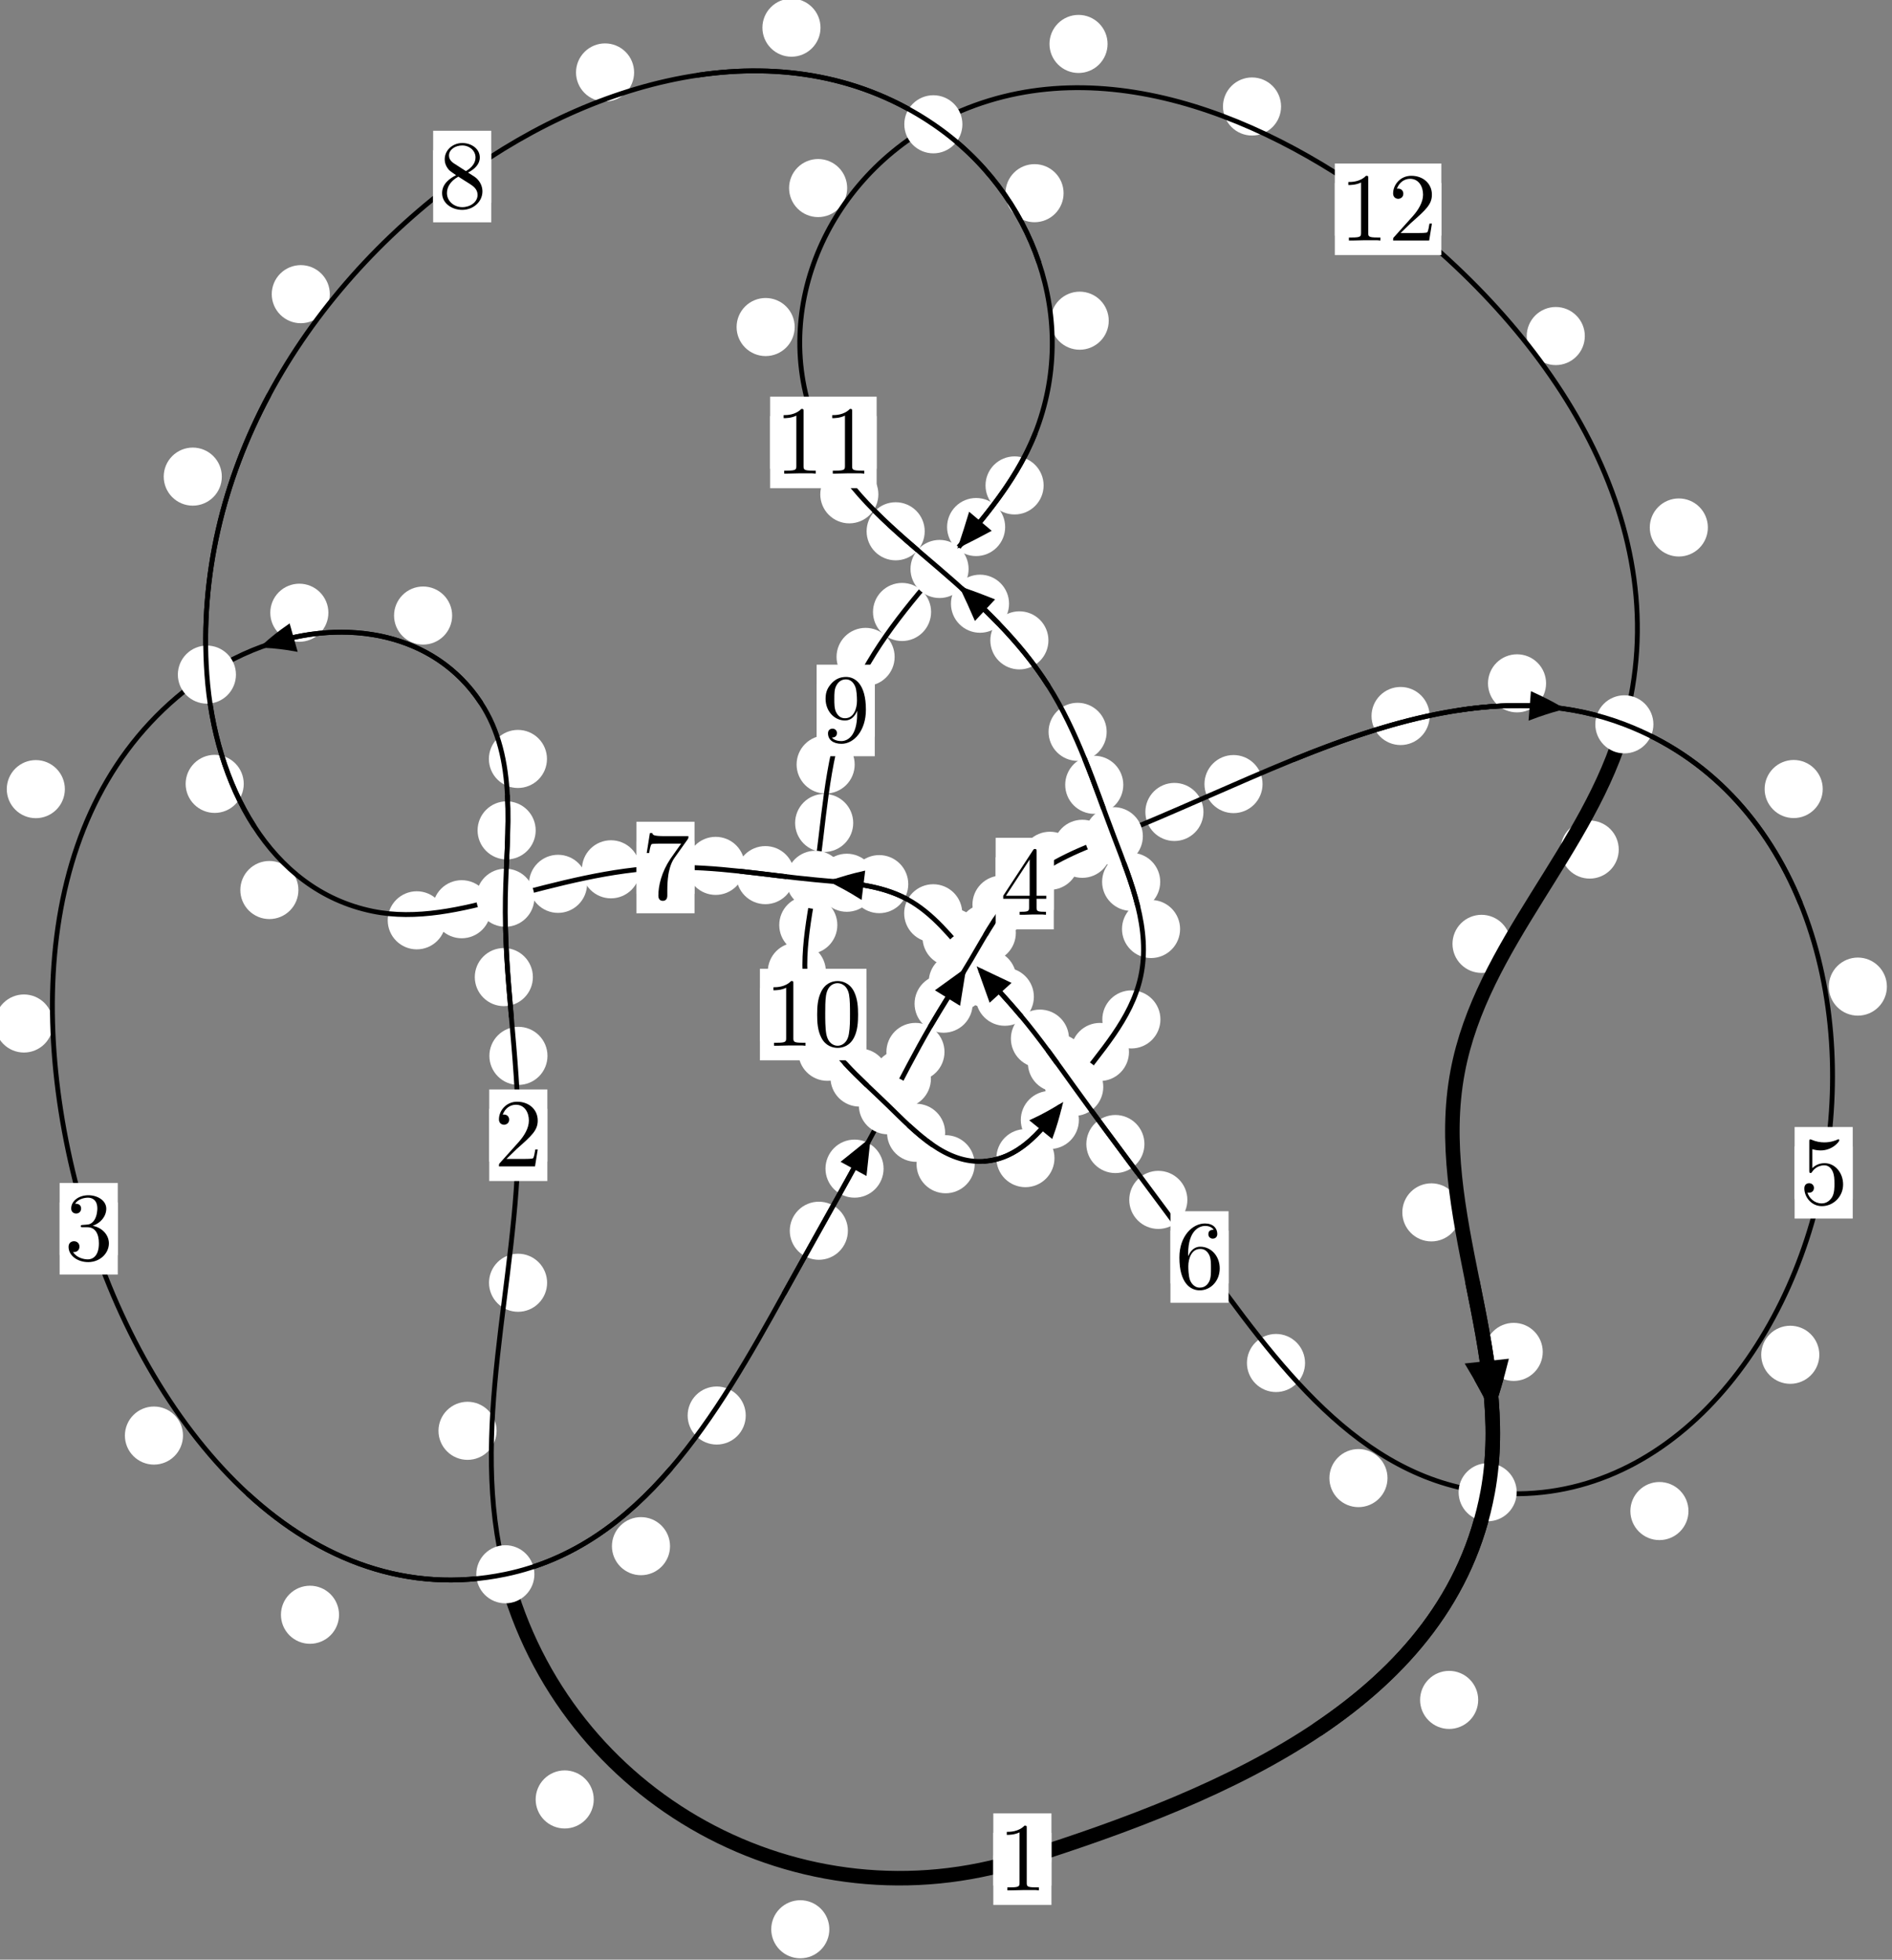 <?xml version="1.0"?>
<!-- Created by MetaPost 1.999 on 2021.07.06:0012 -->
<svg version="1.1" xmlns="http://www.w3.org/2000/svg" xmlns:xlink="http://www.w3.org/1999/xlink" width="194.685" height="201.66" viewBox="0 0 194.685 201.66">
<rect x="0" y="0" width="194.685" height="201.66" fill="#808080" stroke="none"/>
<!-- Original BoundingBox: -52.525543 -39.519470 142.159912 162.140717 -->
  <defs>
    <g transform="scale(0.01,0.01)" id="GLYPHcmr10_48">
      <path style="fill-rule: evenodd;" d="M460 -320C460 -400,455 -480,420 -554C374 -650,292 -666,250 -666C190 -666,117 -640,76 -547C44 -478,39 -400,39 -320C39 -245,43 -155,84 -79C127 2,200 22,249 22C303 22,379 1,423 -94C455 -163,460 -241,460 -320M249 -0C210 -0,151 -25,133 -121C122 -181,122 -273,122 -332C122 -396,122 -462,130 -516C149 -635,224 -644,249 -644C282 -644,348 -626,367 -527C377 -471,377 -395,377 -332C377 -257,377 -189,366 -125C351 -30,294 -0,249 -0"></path>
    </g>
    <g transform="scale(0.01,0.01)" id="GLYPHcmr10_49">
      <path style="fill-rule: evenodd;" d="M294 -640C294 -664,294 -666,271 -666C209 -602,121 -602,89 -602L89 -571C109 -571,168 -571,220 -597L220 -79C220 -43,217 -31,127 -31L95 -31L95 -0L257 -0L130 -3L217 -3L257 -3L297 -3L384 -3L419 -0L419 -31L387 -31C297 -31,294 -42,294 -79"></path>
    </g>
    <g transform="scale(0.01,0.01)" id="GLYPHcmr10_50">
      <path style="fill-rule: evenodd;" d="M127 -77L233 -180C389 -318,449 -372,449 -472C449 -586,359 -666,237 -666C124 -666,50 -574,50 -485C50 -429,100 -429,103 -429C120 -429,155 -441,155 -482C155 -508,137 -534,102 -534C94 -534,92 -534,89 -533C112 -598,166 -635,224 -635C315 -635,358 -554,358 -472C358 -392,308 -313,253 -251L61 -37C50 -26,50 -24,50 -0L421 -0L449 -174L424 -174C419 -144,412 -100,402 -85C395 -77,329 -77,307 -77"></path>
    </g>
    <g transform="scale(0.01,0.01)" id="GLYPHcmr10_51">
      <path style="fill-rule: evenodd;" d="M290 -352C372 -379,430 -449,430 -528C430 -610,342 -666,246 -666C145 -666,69 -606,69 -530C69 -497,91 -478,120 -478C151 -478,171 -500,171 -529C171 -579,124 -579,109 -579C140 -628,206 -641,242 -641C283 -641,338 -619,338 -529C338 -517,336 -459,310 -415C280 -367,246 -364,221 -363C213 -362,189 -360,182 -360C174 -359,167 -358,167 -348C167 -337,174 -337,191 -337L235 -337C317 -337,354 -269,354 -171C354 -35,285 -6,241 -6C198 -6,123 -23,88 -82C123 -77,154 -99,154 -137C154 -173,127 -193,98 -193C74 -193,42 -179,42 -135C42 -44,135 22,244 22C366 22,457 -69,457 -171C457 -253,394 -331,290 -352"></path>
    </g>
    <g transform="scale(0.01,0.01)" id="GLYPHcmr10_52">
      <path style="fill-rule: evenodd;" d="M294 -165L294 -78C294 -42,292 -31,218 -31L197 -31L197 -0L332 -0L238 -3L290 -3L332 -3L374 -3L427 -3L468 -0L468 -31L447 -31C373 -31,371 -42,371 -78L371 -165L471 -165L471 -196L371 -196L371 -651C371 -671,371 -677,355 -677C346 -677,343 -677,335 -665L28 -196L28 -165M300 -196L56 -196L300 -569"></path>
    </g>
    <g transform="scale(0.01,0.01)" id="GLYPHcmr10_53">
      <path style="fill-rule: evenodd;" d="M449 -201C449 -320,367 -420,259 -420C211 -420,168 -404,132 -369L132 -564C152 -558,185 -551,217 -551C340 -551,410 -642,410 -655C410 -661,407 -666,400 -666C399 -666,397 -666,392 -663C372 -654,323 -634,256 -634C216 -634,170 -641,123 -662C115 -665,113 -665,111 -665C101 -665,101 -657,101 -641L101 -345C101 -327,101 -319,115 -319C122 -319,124 -322,128 -328C139 -344,176 -398,257 -398C309 -398,334 -352,342 -334C358 -297,360 -258,360 -208C360 -173,360 -113,336 -71C312 -32,275 -6,229 -6C156 -6,99 -59,82 -118C85 -117,88 -116,99 -116C132 -116,149 -141,149 -165C149 -189,132 -214,99 -214C85 -214,50 -207,50 -161C50 -75,119 22,231 22C347 22,449 -74,449 -201"></path>
    </g>
    <g transform="scale(0.01,0.01)" id="GLYPHcmr10_54">
      <path style="fill-rule: evenodd;" d="M132 -328L132 -352C132 -605,256 -641,307 -641C331 -641,373 -635,395 -601C380 -601,340 -601,340 -556C340 -525,364 -510,386 -510C402 -510,432 -519,432 -558C432 -618,388 -666,305 -666C177 -666,42 -537,42 -316C42 -49,158 22,251 22C362 22,457 -72,457 -204C457 -331,368 -427,257 -427C189 -427,152 -376,132 -328M251 -6C188 -6,158 -66,152 -81C134 -128,134 -208,134 -226C134 -304,166 -404,256 -404C272 -404,318 -404,349 -342C367 -305,367 -254,367 -205C367 -157,367 -107,350 -71C320 -11,274 -6,251 -6"></path>
    </g>
    <g transform="scale(0.01,0.01)" id="GLYPHcmr10_55">
      <path style="fill-rule: evenodd;" d="M476 -609C485 -621,485 -623,485 -644L242 -644C120 -644,118 -657,114 -676L89 -676L56 -470L81 -470C84 -486,93 -549,106 -561C113 -567,191 -567,204 -567L411 -567C400 -551,321 -442,299 -409C209 -274,176 -135,176 -33C176 -23,176 22,222 22C268 22,268 -23,268 -33L268 -84C268 -139,271 -194,279 -248C283 -271,297 -357,341 -419"></path>
    </g>
    <g transform="scale(0.01,0.01)" id="GLYPHcmr10_56">
      <path style="fill-rule: evenodd;" d="M163 -457C117 -487,113 -521,113 -538C113 -599,178 -641,249 -641C322 -641,386 -589,386 -517C386 -460,347 -412,287 -377M309 -362C381 -399,430 -451,430 -517C430 -609,341 -666,250 -666C150 -666,69 -592,69 -499C69 -481,71 -436,113 -389C124 -377,161 -352,186 -335C128 -306,42 -250,42 -151C42 -45,144 22,249 22C362 22,457 -61,457 -168C457 -204,446 -249,408 -291C389 -312,373 -322,309 -362M209 -320L332 -242C360 -223,407 -193,407 -132C407 -58,332 -6,250 -6C164 -6,92 -68,92 -151C92 -209,124 -273,209 -320"></path>
    </g>
    <g transform="scale(0.01,0.01)" id="GLYPHcmr10_57">
      <path style="fill-rule: evenodd;" d="M367 -318L367 -286C367 -52,263 -6,205 -6C188 -6,134 -8,107 -42C151 -42,159 -71,159 -88C159 -119,135 -134,113 -134C97 -134,67 -125,67 -86C67 -19,121 22,206 22C335 22,457 -114,457 -329C457 -598,342 -666,253 -666C198 -666,149 -648,106 -603C65 -558,42 -516,42 -441C42 -316,130 -218,242 -218C303 -218,344 -260,367 -318M243 -241C227 -241,181 -241,150 -304C132 -341,132 -391,132 -440C132 -494,132 -541,153 -578C180 -628,218 -641,253 -641C299 -641,332 -607,349 -562C361 -530,365 -467,365 -421C365 -338,331 -241,243 -241"></path>
    </g>
  </defs>
  <path d="M85.338 198.531C85.338 197.738,85.023 196.978,84.463 196.417C83.902 195.857,83.142 195.542,82.349 195.542C81.557 195.542,80.796 195.857,80.236 196.417C79.675 196.978,79.36 197.738,79.36 198.531C79.36 199.323,79.675 200.084,80.236 200.644C80.796 201.205,81.557 201.519,82.349 201.519C83.142 201.519,83.902 201.205,84.463 200.644C85.023 200.084,85.338 199.323,85.338 198.531Z" style="fill: rgb(100%,100%,100%);stroke: none;"></path>
  <path d="M108.19 191.317C108.19 190.525,107.875 189.764,107.314 189.204C106.754 188.644,105.994 188.329,105.201 188.329C104.408 188.329,103.648 188.644,103.088 189.204C102.527 189.764,102.212 190.525,102.212 191.317C102.212 192.11,102.527 192.87,103.088 193.431C103.648 193.991,104.408 194.306,105.201 194.306C105.994 194.306,106.754 193.991,107.314 193.431C107.875 192.87,108.19 192.11,108.19 191.317Z" style="fill: rgb(100%,100%,100%);stroke: none;"></path>
  <path d="M51.098 147.238C51.098 146.445,50.783 145.685,50.222 145.125C49.662 144.564,48.902 144.249,48.109 144.249C47.316 144.249,46.556 144.564,45.996 145.125C45.435 145.685,45.12 146.445,45.12 147.238C45.12 148.031,45.435 148.791,45.996 149.351C46.556 149.912,47.316 150.227,48.109 150.227C48.902 150.227,49.662 149.912,50.222 149.351C50.783 148.791,51.098 148.031,51.098 147.238Z" style="fill: rgb(100%,100%,100%);stroke: none;"></path>
  <path d="M61.096 185.172C61.096 184.379,60.781 183.619,60.221 183.059C59.66 182.498,58.9 182.183,58.108 182.183C57.315 182.183,56.555 182.498,55.994 183.059C55.434 183.619,55.119 184.379,55.119 185.172C55.119 185.965,55.434 186.725,55.994 187.285C56.555 187.846,57.315 188.161,58.108 188.161C58.9 188.161,59.66 187.846,60.221 187.285C60.781 186.725,61.096 185.965,61.096 185.172Z" style="fill: rgb(100%,100%,100%);stroke: none;"></path>
  <path d="M56.335 108.654C56.335 107.861,56.02 107.101,55.459 106.541C54.899 105.98,54.139 105.665,53.346 105.665C52.553 105.665,51.793 105.98,51.233 106.541C50.672 107.101,50.357 107.861,50.357 108.654C50.357 109.447,50.672 110.207,51.233 110.767C51.793 111.328,52.553 111.643,53.346 111.643C54.139 111.643,54.899 111.328,55.459 110.767C56.02 110.207,56.335 109.447,56.335 108.654Z" style="fill: rgb(100%,100%,100%);stroke: none;"></path>
  <path d="M56.297 132.002C56.297 131.21,55.982 130.45,55.421 129.889C54.861 129.329,54.101 129.014,53.308 129.014C52.515 129.014,51.755 129.329,51.195 129.889C50.634 130.45,50.319 131.21,50.319 132.002C50.319 132.795,50.634 133.555,51.195 134.116C51.755 134.676,52.515 134.991,53.308 134.991C54.101 134.991,54.861 134.676,55.421 134.116C55.982 133.555,56.297 132.795,56.297 132.002Z" style="fill: rgb(100%,100%,100%);stroke: none;"></path>
  <path d="M55.121 85.45C55.121 84.657,54.806 83.897,54.245 83.337C53.685 82.776,52.924 82.461,52.132 82.461C51.339 82.461,50.579 82.776,50.018 83.337C49.458 83.897,49.143 84.657,49.143 85.45C49.143 86.243,49.458 87.003,50.018 87.563C50.579 88.124,51.339 88.439,52.132 88.439C52.924 88.439,53.685 88.124,54.245 87.563C54.806 87.003,55.121 86.243,55.121 85.45Z" style="fill: rgb(100%,100%,100%);stroke: none;"></path>
  <path d="M54.833 100.547C54.833 99.754,54.518 98.994,53.958 98.434C53.398 97.873,52.637 97.558,51.845 97.558C51.052 97.558,50.292 97.873,49.731 98.434C49.171 98.994,48.856 99.754,48.856 100.547C48.856 101.34,49.171 102.1,49.731 102.66C50.292 103.221,51.052 103.536,51.845 103.536C52.637 103.536,53.398 103.221,53.958 102.66C54.518 102.1,54.833 101.34,54.833 100.547Z" style="fill: rgb(100%,100%,100%);stroke: none;"></path>
  <path d="M46.525 63.344C46.525 62.552,46.21 61.791,45.65 61.231C45.089 60.67,44.329 60.355,43.536 60.355C42.744 60.355,41.983 60.67,41.423 61.231C40.863 61.791,40.548 62.552,40.548 63.344C40.548 64.137,40.863 64.897,41.423 65.458C41.983 66.018,42.744 66.333,43.536 66.333C44.329 66.333,45.089 66.018,45.65 65.458C46.21 64.897,46.525 64.137,46.525 63.344Z" style="fill: rgb(100%,100%,100%);stroke: none;"></path>
  <path d="M56.283 78.1C56.283 77.307,55.968 76.547,55.408 75.986C54.847 75.426,54.087 75.111,53.295 75.111C52.502 75.111,51.742 75.426,51.181 75.986C50.621 76.547,50.306 77.307,50.306 78.1C50.306 78.892,50.621 79.653,51.181 80.213C51.742 80.773,52.502 81.088,53.295 81.088C54.087 81.088,54.847 80.773,55.408 80.213C55.968 79.653,56.283 78.892,56.283 78.1Z" style="fill: rgb(100%,100%,100%);stroke: none;"></path>
  <path d="M6.674 81.206C6.674 80.413,6.359 79.653,5.799 79.093C5.238 78.532,4.478 78.217,3.686 78.217C2.893 78.217,2.133 78.532,1.572 79.093C1.012 79.653,0.697 80.413,0.697 81.206C0.697 81.999,1.012 82.759,1.572 83.319C2.133 83.88,2.893 84.195,3.686 84.195C4.478 84.195,5.238 83.88,5.799 83.319C6.359 82.759,6.674 81.999,6.674 81.206Z" style="fill: rgb(100%,100%,100%);stroke: none;"></path>
  <path d="M33.79 63.054C33.79 62.261,33.475 61.501,32.915 60.941C32.354 60.38,31.594 60.065,30.801 60.065C30.009 60.065,29.248 60.38,28.688 60.941C28.127 61.501,27.813 62.261,27.813 63.054C27.813 63.847,28.127 64.607,28.688 65.167C29.248 65.728,30.009 66.043,30.801 66.043C31.594 66.043,32.354 65.728,32.915 65.167C33.475 64.607,33.79 63.847,33.79 63.054Z" style="fill: rgb(100%,100%,100%);stroke: none;"></path>
  <path d="M18.829 147.727C18.829 146.934,18.514 146.174,17.954 145.614C17.393 145.053,16.633 144.738,15.84 144.738C15.048 144.738,14.287 145.053,13.727 145.614C13.166 146.174,12.852 146.934,12.852 147.727C12.852 148.52,13.166 149.28,13.727 149.84C14.287 150.401,15.048 150.716,15.84 150.716C16.633 150.716,17.393 150.401,17.954 149.84C18.514 149.28,18.829 148.52,18.829 147.727Z" style="fill: rgb(100%,100%,100%);stroke: none;"></path>
  <path d="M5.452 105.323C5.452 104.531,5.137 103.77,4.577 103.21C4.016 102.65,3.256 102.335,2.463 102.335C1.671 102.335,0.91 102.65,0.35 103.21C-0.211 103.77,-0.526 104.531,-0.526 105.323C-0.526 106.116,-0.211 106.876,0.35 107.437C0.91 107.997,1.671 108.312,2.463 108.312C3.256 108.312,4.016 107.997,4.577 107.437C5.137 106.876,5.452 106.116,5.452 105.323Z" style="fill: rgb(100%,100%,100%);stroke: none;"></path>
  <path d="M68.945 159.107C68.945 158.315,68.63 157.555,68.069 156.994C67.509 156.434,66.749 156.119,65.956 156.119C65.163 156.119,64.403 156.434,63.843 156.994C63.282 157.555,62.967 158.315,62.967 159.107C62.967 159.9,63.282 160.66,63.843 161.221C64.403 161.781,65.163 162.096,65.956 162.096C66.749 162.096,67.509 161.781,68.069 161.221C68.63 160.66,68.945 159.9,68.945 159.107Z" style="fill: rgb(100%,100%,100%);stroke: none;"></path>
  <path d="M34.886 166.167C34.886 165.374,34.571 164.614,34.011 164.053C33.45 163.493,32.69 163.178,31.898 163.178C31.105 163.178,30.345 163.493,29.784 164.053C29.224 164.614,28.909 165.374,28.909 166.167C28.909 166.959,29.224 167.719,29.784 168.28C30.345 168.84,31.105 169.155,31.898 169.155C32.69 169.155,33.45 168.84,34.011 168.28C34.571 167.719,34.886 166.959,34.886 166.167Z" style="fill: rgb(100%,100%,100%);stroke: none;"></path>
  <path d="M87.246 126.65C87.246 125.857,86.931 125.097,86.37 124.536C85.81 123.976,85.05 123.661,84.257 123.661C83.464 123.661,82.704 123.976,82.144 124.536C81.583 125.097,81.268 125.857,81.268 126.65C81.268 127.442,81.583 128.203,82.144 128.763C82.704 129.324,83.464 129.638,84.257 129.638C85.05 129.638,85.81 129.324,86.37 128.763C86.931 128.203,87.246 127.442,87.246 126.65Z" style="fill: rgb(100%,100%,100%);stroke: none;"></path>
  <path d="M76.736 145.664C76.736 144.872,76.421 144.112,75.861 143.551C75.3 142.991,74.54 142.676,73.747 142.676C72.955 142.676,72.194 142.991,71.634 143.551C71.073 144.112,70.758 144.872,70.758 145.664C70.758 146.457,71.073 147.217,71.634 147.778C72.194 148.338,72.955 148.653,73.747 148.653C74.54 148.653,75.3 148.338,75.861 147.778C76.421 147.217,76.736 146.457,76.736 145.664Z" style="fill: rgb(100%,100%,100%);stroke: none;"></path>
  <path d="M95.791 111.005C95.791 110.212,95.476 109.452,94.916 108.892C94.355 108.331,93.595 108.016,92.802 108.016C92.01 108.016,91.249 108.331,90.689 108.892C90.128 109.452,89.813 110.212,89.813 111.005C89.813 111.798,90.128 112.558,90.689 113.118C91.249 113.679,92.01 113.994,92.802 113.994C93.595 113.994,94.355 113.679,94.916 113.118C95.476 112.558,95.791 111.798,95.791 111.005Z" style="fill: rgb(100%,100%,100%);stroke: none;"></path>
  <path d="M90.919 120.259C90.919 119.466,90.604 118.706,90.044 118.145C89.483 117.585,88.723 117.27,87.931 117.27C87.138 117.27,86.378 117.585,85.817 118.145C85.257 118.706,84.942 119.466,84.942 120.259C84.942 121.051,85.257 121.812,85.817 122.372C86.378 122.933,87.138 123.247,87.931 123.247C88.723 123.247,89.483 122.933,90.044 122.372C90.604 121.812,90.919 121.051,90.919 120.259Z" style="fill: rgb(100%,100%,100%);stroke: none;"></path>
  <path d="M100.085 103.284C100.085 102.492,99.77 101.732,99.21 101.171C98.649 100.611,97.889 100.296,97.097 100.296C96.304 100.296,95.544 100.611,94.983 101.171C94.423 101.732,94.108 102.492,94.108 103.284C94.108 104.077,94.423 104.837,94.983 105.398C95.544 105.958,96.304 106.273,97.097 106.273C97.889 106.273,98.649 105.958,99.21 105.398C99.77 104.837,100.085 104.077,100.085 103.284Z" style="fill: rgb(100%,100%,100%);stroke: none;"></path>
  <path d="M97.187 108.249C97.187 107.457,96.872 106.697,96.312 106.136C95.751 105.576,94.991 105.261,94.199 105.261C93.406 105.261,92.646 105.576,92.085 106.136C91.525 106.697,91.21 107.457,91.21 108.249C91.21 109.042,91.525 109.802,92.085 110.363C92.646 110.923,93.406 111.238,94.199 111.238C94.991 111.238,95.751 110.923,96.312 110.363C96.872 109.802,97.187 109.042,97.187 108.249Z" style="fill: rgb(100%,100%,100%);stroke: none;"></path>
  <path d="M104.53 95.993C104.53 95.201,104.215 94.441,103.655 93.88C103.094 93.32,102.334 93.005,101.541 93.005C100.749 93.005,99.989 93.32,99.428 93.88C98.868 94.441,98.553 95.201,98.553 95.993C98.553 96.786,98.868 97.546,99.428 98.107C99.989 98.667,100.749 98.982,101.541 98.982C102.334 98.982,103.094 98.667,103.655 98.107C104.215 97.546,104.53 96.786,104.53 95.993Z" style="fill: rgb(100%,100%,100%);stroke: none;"></path>
  <path d="M101.543 101.057C101.543 100.264,101.228 99.504,100.668 98.943C100.107 98.383,99.347 98.068,98.554 98.068C97.762 98.068,97.002 98.383,96.441 98.943C95.881 99.504,95.566 100.264,95.566 101.057C95.566 101.849,95.881 102.609,96.441 103.17C97.002 103.73,97.762 104.045,98.554 104.045C99.347 104.045,100.107 103.73,100.668 103.17C101.228 102.609,101.543 101.849,101.543 101.057Z" style="fill: rgb(100%,100%,100%);stroke: none;"></path>
  <path d="M111.022 88.577C111.022 87.785,110.707 87.025,110.146 86.464C109.586 85.904,108.826 85.589,108.033 85.589C107.24 85.589,106.48 85.904,105.92 86.464C105.359 87.025,105.044 87.785,105.044 88.577C105.044 89.37,105.359 90.13,105.92 90.691C106.48 91.251,107.24 91.566,108.033 91.566C108.826 91.566,109.586 91.251,110.146 90.691C110.707 90.13,111.022 89.37,111.022 88.577Z" style="fill: rgb(100%,100%,100%);stroke: none;"></path>
  <path d="M106.042 93.091C106.042 92.298,105.727 91.538,105.166 90.978C104.606 90.417,103.846 90.102,103.053 90.102C102.26 90.102,101.5 90.417,100.94 90.978C100.379 91.538,100.064 92.298,100.064 93.091C100.064 93.884,100.379 94.644,100.94 95.204C101.5 95.765,102.26 96.08,103.053 96.08C103.846 96.08,104.606 95.765,105.166 95.204C105.727 94.644,106.042 93.884,106.042 93.091Z" style="fill: rgb(100%,100%,100%);stroke: none;"></path>
  <path d="M123.835 83.554C123.835 82.761,123.52 82.001,122.959 81.441C122.399 80.88,121.639 80.565,120.846 80.565C120.053 80.565,119.293 80.88,118.733 81.441C118.172 82.001,117.857 82.761,117.857 83.554C117.857 84.347,118.172 85.107,118.733 85.667C119.293 86.228,120.053 86.543,120.846 86.543C121.639 86.543,122.399 86.228,122.959 85.667C123.52 85.107,123.835 84.347,123.835 83.554Z" style="fill: rgb(100%,100%,100%);stroke: none;"></path>
  <path d="M114.359 87.346C114.359 86.553,114.044 85.793,113.483 85.232C112.923 84.672,112.163 84.357,111.37 84.357C110.577 84.357,109.817 84.672,109.257 85.232C108.696 85.793,108.381 86.553,108.381 87.346C108.381 88.138,108.696 88.898,109.257 89.459C109.817 90.019,110.577 90.334,111.37 90.334C112.163 90.334,112.923 90.019,113.483 89.459C114.044 88.898,114.359 88.138,114.359 87.346Z" style="fill: rgb(100%,100%,100%);stroke: none;"></path>
  <path d="M147.107 73.681C147.107 72.888,146.792 72.128,146.231 71.567C145.671 71.007,144.911 70.692,144.118 70.692C143.325 70.692,142.565 71.007,142.005 71.567C141.444 72.128,141.129 72.888,141.129 73.681C141.129 74.473,141.444 75.233,142.005 75.794C142.565 76.354,143.325 76.669,144.118 76.669C144.911 76.669,145.671 76.354,146.231 75.794C146.792 75.233,147.107 74.473,147.107 73.681Z" style="fill: rgb(100%,100%,100%);stroke: none;"></path>
  <path d="M129.915 80.686C129.915 79.893,129.6 79.133,129.04 78.573C128.479 78.012,127.719 77.697,126.926 77.697C126.134 77.697,125.373 78.012,124.813 78.573C124.252 79.133,123.938 79.893,123.938 80.686C123.938 81.479,124.252 82.239,124.813 82.799C125.373 83.36,126.134 83.675,126.926 83.675C127.719 83.675,128.479 83.36,129.04 82.799C129.6 82.239,129.915 81.479,129.915 80.686Z" style="fill: rgb(100%,100%,100%);stroke: none;"></path>
  <path d="M187.558 81.194C187.558 80.401,187.243 79.641,186.682 79.081C186.122 78.52,185.362 78.205,184.569 78.205C183.776 78.205,183.016 78.52,182.456 79.081C181.895 79.641,181.58 80.401,181.58 81.194C181.58 81.987,181.895 82.747,182.456 83.307C183.016 83.868,183.776 84.183,184.569 84.183C185.362 84.183,186.122 83.868,186.682 83.307C187.243 82.747,187.558 81.987,187.558 81.194Z" style="fill: rgb(100%,100%,100%);stroke: none;"></path>
  <path d="M159.09 70.319C159.09 69.527,158.775 68.766,158.215 68.206C157.654 67.645,156.894 67.331,156.101 67.331C155.309 67.331,154.548 67.645,153.988 68.206C153.427 68.766,153.113 69.527,153.113 70.319C153.113 71.112,153.427 71.872,153.988 72.433C154.548 72.993,155.309 73.308,156.101 73.308C156.894 73.308,157.654 72.993,158.215 72.433C158.775 71.872,159.09 71.112,159.09 70.319Z" style="fill: rgb(100%,100%,100%);stroke: none;"></path>
  <path d="M187.206 139.414C187.206 138.621,186.891 137.861,186.33 137.3C185.77 136.74,185.01 136.425,184.217 136.425C183.424 136.425,182.664 136.74,182.104 137.3C181.543 137.861,181.228 138.621,181.228 139.414C181.228 140.206,181.543 140.966,182.104 141.527C182.664 142.087,183.424 142.402,184.217 142.402C185.01 142.402,185.77 142.087,186.33 141.527C186.891 140.966,187.206 140.206,187.206 139.414Z" style="fill: rgb(100%,100%,100%);stroke: none;"></path>
  <path d="M194.16 101.527C194.16 100.734,193.845 99.974,193.284 99.413C192.724 98.853,191.964 98.538,191.171 98.538C190.378 98.538,189.618 98.853,189.058 99.413C188.497 99.974,188.182 100.734,188.182 101.527C188.182 102.319,188.497 103.079,189.058 103.64C189.618 104.2,190.378 104.515,191.171 104.515C191.964 104.515,192.724 104.2,193.284 103.64C193.845 103.079,194.16 102.319,194.16 101.527Z" style="fill: rgb(100%,100%,100%);stroke: none;"></path>
  <path d="M142.772 152.103C142.772 151.31,142.457 150.55,141.896 149.99C141.336 149.429,140.576 149.114,139.783 149.114C138.99 149.114,138.23 149.429,137.67 149.99C137.109 150.55,136.794 151.31,136.794 152.103C136.794 152.896,137.109 153.656,137.67 154.216C138.23 154.777,138.99 155.092,139.783 155.092C140.576 155.092,141.336 154.777,141.896 154.216C142.457 153.656,142.772 152.896,142.772 152.103Z" style="fill: rgb(100%,100%,100%);stroke: none;"></path>
  <path d="M173.742 155.495C173.742 154.702,173.427 153.942,172.866 153.381C172.306 152.821,171.546 152.506,170.753 152.506C169.96 152.506,169.2 152.821,168.64 153.381C168.079 153.942,167.764 154.702,167.764 155.495C167.764 156.287,168.079 157.047,168.64 157.608C169.2 158.168,169.96 158.483,170.753 158.483C171.546 158.483,172.306 158.168,172.866 157.608C173.427 157.047,173.742 156.287,173.742 155.495Z" style="fill: rgb(100%,100%,100%);stroke: none;"></path>
  <path d="M122.178 123.474C122.178 122.681,121.863 121.921,121.302 121.361C120.742 120.8,119.982 120.485,119.189 120.485C118.396 120.485,117.636 120.8,117.076 121.361C116.515 121.921,116.2 122.681,116.2 123.474C116.2 124.267,116.515 125.027,117.076 125.587C117.636 126.148,118.396 126.463,119.189 126.463C119.982 126.463,120.742 126.148,121.302 125.587C121.863 125.027,122.178 124.267,122.178 123.474Z" style="fill: rgb(100%,100%,100%);stroke: none;"></path>
  <path d="M134.287 140.259C134.287 139.466,133.972 138.706,133.411 138.146C132.851 137.585,132.091 137.27,131.298 137.27C130.505 137.27,129.745 137.585,129.185 138.146C128.624 138.706,128.309 139.466,128.309 140.259C128.309 141.052,128.624 141.812,129.185 142.372C129.745 142.933,130.505 143.248,131.298 143.248C132.091 143.248,132.851 142.933,133.411 142.372C133.972 141.812,134.287 141.052,134.287 140.259Z" style="fill: rgb(100%,100%,100%);stroke: none;"></path>
  <path d="M111.746 109.376C111.746 108.584,111.431 107.823,110.871 107.263C110.31 106.702,109.55 106.388,108.757 106.388C107.965 106.388,107.204 106.702,106.644 107.263C106.083 107.823,105.768 108.584,105.768 109.376C105.768 110.169,106.083 110.929,106.644 111.49C107.204 112.05,107.965 112.365,108.757 112.365C109.55 112.365,110.31 112.05,110.871 111.49C111.431 110.929,111.746 110.169,111.746 109.376Z" style="fill: rgb(100%,100%,100%);stroke: none;"></path>
  <path d="M117.761 117.727C117.761 116.934,117.446 116.174,116.885 115.613C116.325 115.053,115.565 114.738,114.772 114.738C113.979 114.738,113.219 115.053,112.659 115.613C112.098 116.174,111.783 116.934,111.783 117.727C111.783 118.519,112.098 119.279,112.659 119.84C113.219 120.4,113.979 120.715,114.772 120.715C115.565 120.715,116.325 120.4,116.885 119.84C117.446 119.279,117.761 118.519,117.761 117.727Z" style="fill: rgb(100%,100%,100%);stroke: none;"></path>
  <path d="M106.384 102.57C106.384 101.777,106.069 101.017,105.508 100.457C104.948 99.896,104.188 99.581,103.395 99.581C102.602 99.581,101.842 99.896,101.282 100.457C100.721 101.017,100.406 101.777,100.406 102.57C100.406 103.363,100.721 104.123,101.282 104.683C101.842 105.244,102.602 105.559,103.395 105.559C104.188 105.559,104.948 105.244,105.508 104.683C106.069 104.123,106.384 103.363,106.384 102.57Z" style="fill: rgb(100%,100%,100%);stroke: none;"></path>
  <path d="M109.997 106.881C109.997 106.088,109.682 105.328,109.122 104.768C108.561 104.207,107.801 103.892,107.009 103.892C106.216 103.892,105.456 104.207,104.895 104.768C104.335 105.328,104.02 106.088,104.02 106.881C104.02 107.674,104.335 108.434,104.895 108.994C105.456 109.555,106.216 109.87,107.009 109.87C107.801 109.87,108.561 109.555,109.122 108.994C109.682 108.434,109.997 107.674,109.997 106.881Z" style="fill: rgb(100%,100%,100%);stroke: none;"></path>
  <path d="M100.904 96.462C100.904 95.669,100.589 94.909,100.029 94.349C99.468 93.788,98.708 93.473,97.915 93.473C97.123 93.473,96.363 93.788,95.802 94.349C95.242 94.909,94.927 95.669,94.927 96.462C94.927 97.255,95.242 98.015,95.802 98.575C96.363 99.136,97.123 99.451,97.915 99.451C98.708 99.451,99.468 99.136,100.029 98.575C100.589 98.015,100.904 97.255,100.904 96.462Z" style="fill: rgb(100%,100%,100%);stroke: none;"></path>
  <path d="M104.583 100.717C104.583 99.924,104.268 99.164,103.708 98.604C103.147 98.043,102.387 97.728,101.595 97.728C100.802 97.728,100.042 98.043,99.481 98.604C98.921 99.164,98.606 99.924,98.606 100.717C98.606 101.51,98.921 102.27,99.481 102.83C100.042 103.391,100.802 103.706,101.595 103.706C102.387 103.706,103.147 103.391,103.708 102.83C104.268 102.27,104.583 101.51,104.583 100.717Z" style="fill: rgb(100%,100%,100%);stroke: none;"></path>
  <path d="M93.46 90.981C93.46 90.189,93.145 89.428,92.585 88.868C92.024 88.308,91.264 87.993,90.471 87.993C89.679 87.993,88.918 88.308,88.358 88.868C87.797 89.428,87.483 90.189,87.483 90.981C87.483 91.774,87.797 92.534,88.358 93.095C88.918 93.655,89.679 93.97,90.471 93.97C91.264 93.97,92.024 93.655,92.585 93.095C93.145 92.534,93.46 91.774,93.46 90.981Z" style="fill: rgb(100%,100%,100%);stroke: none;"></path>
  <path d="M99.015 93.98C99.015 93.188,98.7 92.428,98.14 91.867C97.579 91.307,96.819 90.992,96.027 90.992C95.234 90.992,94.474 91.307,93.913 91.867C93.353 92.428,93.038 93.188,93.038 93.98C93.038 94.773,93.353 95.533,93.913 96.094C94.474 96.654,95.234 96.969,96.027 96.969C96.819 96.969,97.579 96.654,98.14 96.094C98.7 95.533,99.015 94.773,99.015 93.98Z" style="fill: rgb(100%,100%,100%);stroke: none;"></path>
  <path d="M81.743 90.056C81.743 89.263,81.428 88.503,80.868 87.943C80.307 87.382,79.547 87.067,78.754 87.067C77.962 87.067,77.202 87.382,76.641 87.943C76.081 88.503,75.766 89.263,75.766 90.056C75.766 90.849,76.081 91.609,76.641 92.169C77.202 92.73,77.962 93.045,78.754 93.045C79.547 93.045,80.307 92.73,80.868 92.169C81.428 91.609,81.743 90.849,81.743 90.056Z" style="fill: rgb(100%,100%,100%);stroke: none;"></path>
  <path d="M90.122 90.839C90.122 90.047,89.807 89.286,89.247 88.726C88.686 88.166,87.926 87.851,87.134 87.851C86.341 87.851,85.581 88.166,85.02 88.726C84.46 89.286,84.145 90.047,84.145 90.839C84.145 91.632,84.46 92.392,85.02 92.953C85.581 93.513,86.341 93.828,87.134 93.828C87.926 93.828,88.686 93.513,89.247 92.953C89.807 92.392,90.122 91.632,90.122 90.839Z" style="fill: rgb(100%,100%,100%);stroke: none;"></path>
  <path d="M65.856 89.456C65.856 88.663,65.541 87.903,64.98 87.342C64.42 86.782,63.66 86.467,62.867 86.467C62.074 86.467,61.314 86.782,60.754 87.342C60.193 87.903,59.878 88.663,59.878 89.456C59.878 90.248,60.193 91.009,60.754 91.569C61.314 92.129,62.074 92.444,62.867 92.444C63.66 92.444,64.42 92.129,64.98 91.569C65.541 91.009,65.856 90.248,65.856 89.456Z" style="fill: rgb(100%,100%,100%);stroke: none;"></path>
  <path d="M76.629 89.102C76.629 88.31,76.315 87.55,75.754 86.989C75.194 86.429,74.433 86.114,73.641 86.114C72.848 86.114,72.088 86.429,71.527 86.989C70.967 87.55,70.652 88.31,70.652 89.102C70.652 89.895,70.967 90.655,71.527 91.216C72.088 91.776,72.848 92.091,73.641 92.091C74.433 92.091,75.194 91.776,75.754 91.216C76.315 90.655,76.629 89.895,76.629 89.102Z" style="fill: rgb(100%,100%,100%);stroke: none;"></path>
  <path d="M50.498 93.563C50.498 92.771,50.184 92.01,49.623 91.45C49.063 90.889,48.302 90.575,47.51 90.575C46.717 90.575,45.957 90.889,45.396 91.45C44.836 92.01,44.521 92.771,44.521 93.563C44.521 94.356,44.836 95.116,45.396 95.677C45.957 96.237,46.717 96.552,47.51 96.552C48.302 96.552,49.063 96.237,49.623 95.677C50.184 95.116,50.498 94.356,50.498 93.563Z" style="fill: rgb(100%,100%,100%);stroke: none;"></path>
  <path d="M60.41 90.951C60.41 90.158,60.095 89.398,59.534 88.838C58.974 88.277,58.214 87.962,57.421 87.962C56.628 87.962,55.868 88.277,55.308 88.838C54.747 89.398,54.432 90.158,54.432 90.951C54.432 91.744,54.747 92.504,55.308 93.064C55.868 93.625,56.628 93.94,57.421 93.94C58.214 93.94,58.974 93.625,59.534 93.064C60.095 92.504,60.41 91.744,60.41 90.951Z" style="fill: rgb(100%,100%,100%);stroke: none;"></path>
  <path d="M30.707 91.588C30.707 90.795,30.392 90.035,29.832 89.475C29.271 88.914,28.511 88.599,27.718 88.599C26.926 88.599,26.166 88.914,25.605 89.475C25.045 90.035,24.73 90.795,24.73 91.588C24.73 92.381,25.045 93.141,25.605 93.701C26.166 94.262,26.926 94.577,27.718 94.577C28.511 94.577,29.271 94.262,29.832 93.701C30.392 93.141,30.707 92.381,30.707 91.588Z" style="fill: rgb(100%,100%,100%);stroke: none;"></path>
  <path d="M45.874 94.705C45.874 93.912,45.559 93.152,44.999 92.592C44.438 92.031,43.678 91.716,42.885 91.716C42.093 91.716,41.332 92.031,40.772 92.592C40.211 93.152,39.896 93.912,39.896 94.705C39.896 95.498,40.211 96.258,40.772 96.818C41.332 97.379,42.093 97.694,42.885 97.694C43.678 97.694,44.438 97.379,44.999 96.818C45.559 96.258,45.874 95.498,45.874 94.705Z" style="fill: rgb(100%,100%,100%);stroke: none;"></path>
  <path d="M22.825 49.047C22.825 48.254,22.51 47.494,21.949 46.933C21.389 46.373,20.629 46.058,19.836 46.058C19.043 46.058,18.283 46.373,17.723 46.933C17.162 47.494,16.847 48.254,16.847 49.047C16.847 49.839,17.162 50.6,17.723 51.16C18.283 51.72,19.043 52.035,19.836 52.035C20.629 52.035,21.389 51.72,21.949 51.16C22.51 50.6,22.825 49.839,22.825 49.047Z" style="fill: rgb(100%,100%,100%);stroke: none;"></path>
  <path d="M25.081 80.665C25.081 79.872,24.766 79.112,24.206 78.552C23.645 77.991,22.885 77.676,22.092 77.676C21.299 77.676,20.539 77.991,19.979 78.552C19.418 79.112,19.103 79.872,19.103 80.665C19.103 81.458,19.418 82.218,19.979 82.778C20.539 83.339,21.299 83.654,22.092 83.654C22.885 83.654,23.645 83.339,24.206 82.778C24.766 82.218,25.081 81.458,25.081 80.665Z" style="fill: rgb(100%,100%,100%);stroke: none;"></path>
  <path d="M65.25 7.456C65.25 6.663,64.935 5.903,64.374 5.343C63.814 4.782,63.054 4.467,62.261 4.467C61.468 4.467,60.708 4.782,60.148 5.343C59.587 5.903,59.272 6.663,59.272 7.456C59.272 8.249,59.587 9.009,60.148 9.569C60.708 10.13,61.468 10.445,62.261 10.445C63.054 10.445,63.814 10.13,64.374 9.569C64.935 9.009,65.25 8.249,65.25 7.456Z" style="fill: rgb(100%,100%,100%);stroke: none;"></path>
  <path d="M33.94 30.271C33.94 29.478,33.625 28.718,33.065 28.158C32.504 27.597,31.744 27.282,30.951 27.282C30.159 27.282,29.399 27.597,28.838 28.158C28.278 28.718,27.963 29.478,27.963 30.271C27.963 31.064,28.278 31.824,28.838 32.384C29.399 32.945,30.159 33.26,30.951 33.26C31.744 33.26,32.504 32.945,33.065 32.384C33.625 31.824,33.94 31.064,33.94 30.271Z" style="fill: rgb(100%,100%,100%);stroke: none;"></path>
  <path d="M109.442 19.88C109.442 19.087,109.127 18.327,108.566 17.766C108.006 17.206,107.246 16.891,106.453 16.891C105.66 16.891,104.9 17.206,104.34 17.766C103.779 18.327,103.464 19.087,103.464 19.88C103.464 20.672,103.779 21.433,104.34 21.993C104.9 22.554,105.66 22.868,106.453 22.868C107.246 22.868,108.006 22.554,108.566 21.993C109.127 21.433,109.442 20.672,109.442 19.88Z" style="fill: rgb(100%,100%,100%);stroke: none;"></path>
  <path d="M84.43 2.848C84.43 2.055,84.115 1.295,83.554 0.735C82.994 0.174,82.234 -0.141,81.441 -0.141C80.648 -0.141,79.888 0.174,79.328 0.735C78.767 1.295,78.452 2.055,78.452 2.848C78.452 3.641,78.767 4.401,79.328 4.961C79.888 5.522,80.648 5.837,81.441 5.837C82.234 5.837,82.994 5.522,83.554 4.961C84.115 4.401,84.43 3.641,84.43 2.848Z" style="fill: rgb(100%,100%,100%);stroke: none;"></path>
  <path d="M107.387 49.952C107.387 49.16,107.072 48.4,106.512 47.839C105.951 47.279,105.191 46.964,104.399 46.964C103.606 46.964,102.846 47.279,102.285 47.839C101.725 48.4,101.41 49.16,101.41 49.952C101.41 50.745,101.725 51.505,102.285 52.066C102.846 52.626,103.606 52.941,104.399 52.941C105.191 52.941,105.951 52.626,106.512 52.066C107.072 51.505,107.387 50.745,107.387 49.952Z" style="fill: rgb(100%,100%,100%);stroke: none;"></path>
  <path d="M114.088 33.002C114.088 32.209,113.773 31.449,113.212 30.888C112.652 30.328,111.891 30.013,111.099 30.013C110.306 30.013,109.546 30.328,108.985 30.888C108.425 31.449,108.11 32.209,108.11 33.002C108.11 33.794,108.425 34.555,108.985 35.115C109.546 35.675,110.306 35.99,111.099 35.99C111.891 35.99,112.652 35.675,113.212 35.115C113.773 34.555,114.088 33.794,114.088 33.002Z" style="fill: rgb(100%,100%,100%);stroke: none;"></path>
  <path d="M95.808 62.975C95.808 62.182,95.493 61.422,94.933 60.862C94.372 60.301,93.612 59.986,92.819 59.986C92.027 59.986,91.267 60.301,90.706 60.862C90.146 61.422,89.831 62.182,89.831 62.975C89.831 63.768,90.146 64.528,90.706 65.088C91.267 65.649,92.027 65.964,92.819 65.964C93.612 65.964,94.372 65.649,94.933 65.088C95.493 64.528,95.808 63.768,95.808 62.975Z" style="fill: rgb(100%,100%,100%);stroke: none;"></path>
  <path d="M103.43 54.235C103.43 53.442,103.115 52.682,102.555 52.121C101.994 51.561,101.234 51.246,100.442 51.246C99.649 51.246,98.889 51.561,98.328 52.121C97.768 52.682,97.453 53.442,97.453 54.235C97.453 55.027,97.768 55.787,98.328 56.348C98.889 56.908,99.649 57.223,100.442 57.223C101.234 57.223,101.994 56.908,102.555 56.348C103.115 55.787,103.43 55.027,103.43 54.235Z" style="fill: rgb(100%,100%,100%);stroke: none;"></path>
  <path d="M87.946 78.67C87.946 77.877,87.631 77.117,87.071 76.557C86.51 75.996,85.75 75.681,84.957 75.681C84.165 75.681,83.405 75.996,82.844 76.557C82.284 77.117,81.969 77.877,81.969 78.67C81.969 79.463,82.284 80.223,82.844 80.783C83.405 81.344,84.165 81.659,84.957 81.659C85.75 81.659,86.51 81.344,87.071 80.783C87.631 80.223,87.946 79.463,87.946 78.67Z" style="fill: rgb(100%,100%,100%);stroke: none;"></path>
  <path d="M92.057 67.599C92.057 66.806,91.742 66.046,91.182 65.485C90.621 64.925,89.861 64.61,89.069 64.61C88.276 64.61,87.516 64.925,86.955 65.485C86.395 66.046,86.08 66.806,86.08 67.599C86.08 68.391,86.395 69.152,86.955 69.712C87.516 70.273,88.276 70.588,89.069 70.588C89.861 70.588,90.621 70.273,91.182 69.712C91.742 69.152,92.057 68.391,92.057 67.599Z" style="fill: rgb(100%,100%,100%);stroke: none;"></path>
  <path d="M86.161 95.19C86.161 94.397,85.846 93.637,85.286 93.077C84.725 92.516,83.965 92.201,83.173 92.201C82.38 92.201,81.62 92.516,81.059 93.077C80.499 93.637,80.184 94.397,80.184 95.19C80.184 95.983,80.499 96.743,81.059 97.303C81.62 97.864,82.38 98.179,83.173 98.179C83.965 98.179,84.725 97.864,85.286 97.303C85.846 96.743,86.161 95.983,86.161 95.19Z" style="fill: rgb(100%,100%,100%);stroke: none;"></path>
  <path d="M87.794 84.687C87.794 83.894,87.479 83.134,86.919 82.574C86.358 82.013,85.598 81.698,84.805 81.698C84.013 81.698,83.253 82.013,82.692 82.574C82.132 83.134,81.817 83.894,81.817 84.687C81.817 85.48,82.132 86.24,82.692 86.8C83.253 87.361,84.013 87.676,84.805 87.676C85.598 87.676,86.358 87.361,86.919 86.8C87.479 86.24,87.794 85.48,87.794 84.687Z" style="fill: rgb(100%,100%,100%);stroke: none;"></path>
  <path d="M88.124 108.233C88.124 107.44,87.809 106.68,87.248 106.12C86.688 105.559,85.928 105.244,85.135 105.244C84.342 105.244,83.582 105.559,83.022 106.12C82.461 106.68,82.146 107.44,82.146 108.233C82.146 109.026,82.461 109.786,83.022 110.346C83.582 110.907,84.342 111.222,85.135 111.222C85.928 111.222,86.688 110.907,87.248 110.346C87.809 109.786,88.124 109.026,88.124 108.233Z" style="fill: rgb(100%,100%,100%);stroke: none;"></path>
  <path d="M84.982 99.986C84.982 99.193,84.667 98.433,84.107 97.873C83.546 97.312,82.786 96.997,81.994 96.997C81.201 96.997,80.441 97.312,79.88 97.873C79.32 98.433,79.005 99.193,79.005 99.986C79.005 100.779,79.32 101.539,79.88 102.099C80.441 102.66,81.201 102.975,81.994 102.975C82.786 102.975,83.546 102.66,84.107 102.099C84.667 101.539,84.982 100.779,84.982 99.986Z" style="fill: rgb(100%,100%,100%);stroke: none;"></path>
  <path d="M97.254 116.569C97.254 115.777,96.939 115.016,96.379 114.456C95.818 113.895,95.058 113.58,94.265 113.58C93.473 113.58,92.713 113.895,92.152 114.456C91.592 115.016,91.277 115.777,91.277 116.569C91.277 117.362,91.592 118.122,92.152 118.683C92.713 119.243,93.473 119.558,94.265 119.558C95.058 119.558,95.818 119.243,96.379 118.683C96.939 118.122,97.254 117.362,97.254 116.569Z" style="fill: rgb(100%,100%,100%);stroke: none;"></path>
  <path d="M91.431 110.885C91.431 110.093,91.116 109.333,90.556 108.772C89.995 108.212,89.235 107.897,88.443 107.897C87.65 107.897,86.89 108.212,86.329 108.772C85.769 109.333,85.454 110.093,85.454 110.885C85.454 111.678,85.769 112.438,86.329 112.999C86.89 113.559,87.65 113.874,88.443 113.874C89.235 113.874,89.995 113.559,90.556 112.999C91.116 112.438,91.431 111.678,91.431 110.885Z" style="fill: rgb(100%,100%,100%);stroke: none;"></path>
  <path d="M108.505 119.179C108.505 118.386,108.19 117.626,107.629 117.065C107.069 116.505,106.308 116.19,105.516 116.19C104.723 116.19,103.963 116.505,103.402 117.065C102.842 117.626,102.527 118.386,102.527 119.179C102.527 119.971,102.842 120.732,103.402 121.292C103.963 121.852,104.723 122.167,105.516 122.167C106.308 122.167,107.069 121.852,107.629 121.292C108.19 120.732,108.505 119.971,108.505 119.179Z" style="fill: rgb(100%,100%,100%);stroke: none;"></path>
  <path d="M100.292 119.805C100.292 119.012,99.977 118.252,99.416 117.691C98.856 117.131,98.096 116.816,97.303 116.816C96.51 116.816,95.75 117.131,95.19 117.691C94.629 118.252,94.314 119.012,94.314 119.805C94.314 120.597,94.629 121.358,95.19 121.918C95.75 122.479,96.51 122.794,97.303 122.794C98.096 122.794,98.856 122.479,99.416 121.918C99.977 121.358,100.292 120.597,100.292 119.805Z" style="fill: rgb(100%,100%,100%);stroke: none;"></path>
  <path d="M116.172 108.252C116.172 107.46,115.857 106.699,115.297 106.139C114.737 105.579,113.976 105.264,113.184 105.264C112.391 105.264,111.631 105.579,111.07 106.139C110.51 106.699,110.195 107.46,110.195 108.252C110.195 109.045,110.51 109.805,111.07 110.366C111.631 110.926,112.391 111.241,113.184 111.241C113.976 111.241,114.737 110.926,115.297 110.366C115.857 109.805,116.172 109.045,116.172 108.252Z" style="fill: rgb(100%,100%,100%);stroke: none;"></path>
  <path d="M111.016 115.252C111.016 114.459,110.701 113.699,110.141 113.138C109.58 112.578,108.82 112.263,108.027 112.263C107.235 112.263,106.475 112.578,105.914 113.138C105.354 113.699,105.039 114.459,105.039 115.252C105.039 116.044,105.354 116.805,105.914 117.365C106.475 117.926,107.235 118.24,108.027 118.24C108.82 118.24,109.58 117.926,110.141 117.365C110.701 116.805,111.016 116.044,111.016 115.252Z" style="fill: rgb(100%,100%,100%);stroke: none;"></path>
  <path d="M121.43 95.6C121.43 94.807,121.115 94.047,120.555 93.487C119.995 92.926,119.234 92.611,118.442 92.611C117.649 92.611,116.889 92.926,116.328 93.487C115.768 94.047,115.453 94.807,115.453 95.6C115.453 96.393,115.768 97.153,116.328 97.713C116.889 98.274,117.649 98.589,118.442 98.589C119.234 98.589,119.995 98.274,120.555 97.713C121.115 97.153,121.43 96.393,121.43 95.6Z" style="fill: rgb(100%,100%,100%);stroke: none;"></path>
  <path d="M119.407 104.903C119.407 104.111,119.092 103.351,118.531 102.79C117.971 102.23,117.211 101.915,116.418 101.915C115.625 101.915,114.865 102.23,114.305 102.79C113.744 103.351,113.429 104.111,113.429 104.903C113.429 105.696,113.744 106.456,114.305 107.017C114.865 107.577,115.625 107.892,116.418 107.892C117.211 107.892,117.971 107.577,118.531 107.017C119.092 106.456,119.407 105.696,119.407 104.903Z" style="fill: rgb(100%,100%,100%);stroke: none;"></path>
  <path d="M115.586 80.76C115.586 79.968,115.271 79.208,114.711 78.647C114.15 78.087,113.39 77.772,112.597 77.772C111.805 77.772,111.045 78.087,110.484 78.647C109.924 79.208,109.609 79.968,109.609 80.76C109.609 81.553,109.924 82.313,110.484 82.874C111.045 83.434,111.805 83.749,112.597 83.749C113.39 83.749,114.15 83.434,114.711 82.874C115.271 82.313,115.586 81.553,115.586 80.76Z" style="fill: rgb(100%,100%,100%);stroke: none;"></path>
  <path d="M119.385 90.746C119.385 89.953,119.07 89.193,118.509 88.632C117.949 88.072,117.189 87.757,116.396 87.757C115.603 87.757,114.843 88.072,114.283 88.632C113.722 89.193,113.407 89.953,113.407 90.746C113.407 91.538,113.722 92.299,114.283 92.859C114.843 93.42,115.603 93.735,116.396 93.735C117.189 93.735,117.949 93.42,118.509 92.859C119.07 92.299,119.385 91.538,119.385 90.746Z" style="fill: rgb(100%,100%,100%);stroke: none;"></path>
  <path d="M107.882 65.897C107.882 65.104,107.567 64.344,107.006 63.783C106.446 63.223,105.685 62.908,104.893 62.908C104.1 62.908,103.34 63.223,102.779 63.783C102.219 64.344,101.904 65.104,101.904 65.897C101.904 66.689,102.219 67.45,102.779 68.01C103.34 68.571,104.1 68.886,104.893 68.886C105.685 68.886,106.446 68.571,107.006 68.01C107.567 67.45,107.882 66.689,107.882 65.897Z" style="fill: rgb(100%,100%,100%);stroke: none;"></path>
  <path d="M113.875 75.309C113.875 74.516,113.56 73.756,112.999 73.196C112.439 72.635,111.679 72.32,110.886 72.32C110.093 72.32,109.333 72.635,108.773 73.196C108.212 73.756,107.897 74.516,107.897 75.309C107.897 76.102,108.212 76.862,108.773 77.422C109.333 77.983,110.093 78.298,110.886 78.298C111.679 78.298,112.439 77.983,112.999 77.422C113.56 76.862,113.875 76.102,113.875 75.309Z" style="fill: rgb(100%,100%,100%);stroke: none;"></path>
  <path d="M95.151 54.672C95.151 53.88,94.837 53.119,94.276 52.559C93.716 51.998,92.955 51.684,92.163 51.684C91.37 51.684,90.61 51.998,90.049 52.559C89.489 53.119,89.174 53.88,89.174 54.672C89.174 55.465,89.489 56.225,90.049 56.786C90.61 57.346,91.37 57.661,92.163 57.661C92.955 57.661,93.716 57.346,94.276 56.786C94.837 56.225,95.151 55.465,95.151 54.672Z" style="fill: rgb(100%,100%,100%);stroke: none;"></path>
  <path d="M103.83 62.125C103.83 61.333,103.515 60.573,102.954 60.012C102.394 59.452,101.634 59.137,100.841 59.137C100.048 59.137,99.288 59.452,98.728 60.012C98.167 60.573,97.852 61.333,97.852 62.125C97.852 62.918,98.167 63.678,98.728 64.239C99.288 64.799,100.048 65.114,100.841 65.114C101.634 65.114,102.394 64.799,102.954 64.239C103.515 63.678,103.83 62.918,103.83 62.125Z" style="fill: rgb(100%,100%,100%);stroke: none;"></path>
  <path d="M81.772 33.653C81.772 32.861,81.457 32.101,80.897 31.54C80.336 30.98,79.576 30.665,78.784 30.665C77.991 30.665,77.231 30.98,76.67 31.54C76.11 32.101,75.795 32.861,75.795 33.653C75.795 34.446,76.11 35.206,76.67 35.767C77.231 36.327,77.991 36.642,78.784 36.642C79.576 36.642,80.336 36.327,80.897 35.767C81.457 35.206,81.772 34.446,81.772 33.653Z" style="fill: rgb(100%,100%,100%);stroke: none;"></path>
  <path d="M90.383 50.867C90.383 50.074,90.068 49.314,89.508 48.753C88.947 48.193,88.187 47.878,87.395 47.878C86.602 47.878,85.842 48.193,85.281 48.753C84.721 49.314,84.406 50.074,84.406 50.867C84.406 51.66,84.721 52.42,85.281 52.98C85.842 53.541,86.602 53.856,87.395 53.856C88.187 53.856,88.947 53.541,89.508 52.98C90.068 52.42,90.383 51.66,90.383 50.867Z" style="fill: rgb(100%,100%,100%);stroke: none;"></path>
  <path d="M113.968 4.522C113.968 3.729,113.653 2.969,113.093 2.409C112.532 1.848,111.772 1.533,110.979 1.533C110.187 1.533,109.426 1.848,108.866 2.409C108.306 2.969,107.991 3.729,107.991 4.522C107.991 5.315,108.306 6.075,108.866 6.635C109.426 7.196,110.187 7.511,110.979 7.511C111.772 7.511,112.532 7.196,113.093 6.635C113.653 6.075,113.968 5.315,113.968 4.522Z" style="fill: rgb(100%,100%,100%);stroke: none;"></path>
  <path d="M87.173 19.353C87.173 18.56,86.858 17.8,86.298 17.239C85.737 16.679,84.977 16.364,84.184 16.364C83.392 16.364,82.631 16.679,82.071 17.239C81.51 17.8,81.196 18.56,81.196 19.353C81.196 20.145,81.51 20.906,82.071 21.466C82.631 22.026,83.392 22.341,84.184 22.341C84.977 22.341,85.737 22.026,86.298 21.466C86.858 20.906,87.173 20.145,87.173 19.353Z" style="fill: rgb(100%,100%,100%);stroke: none;"></path>
  <path d="M163.076 34.581C163.076 33.788,162.761 33.028,162.201 32.468C161.64 31.907,160.88 31.592,160.088 31.592C159.295 31.592,158.535 31.907,157.974 32.468C157.414 33.028,157.099 33.788,157.099 34.581C157.099 35.374,157.414 36.134,157.974 36.694C158.535 37.255,159.295 37.57,160.088 37.57C160.88 37.57,161.64 37.255,162.201 36.694C162.761 36.134,163.076 35.374,163.076 34.581Z" style="fill: rgb(100%,100%,100%);stroke: none;"></path>
  <path d="M131.821 10.959C131.821 10.166,131.506 9.406,130.946 8.846C130.385 8.285,129.625 7.97,128.832 7.97C128.04 7.97,127.28 8.285,126.719 8.846C126.159 9.406,125.844 10.166,125.844 10.959C125.844 11.752,126.159 12.512,126.719 13.072C127.28 13.633,128.04 13.948,128.832 13.948C129.625 13.948,130.385 13.633,130.946 13.072C131.506 12.512,131.821 11.752,131.821 10.959Z" style="fill: rgb(100%,100%,100%);stroke: none;"></path>
  <path d="M166.567 87.425C166.567 86.632,166.253 85.872,165.692 85.311C165.132 84.751,164.371 84.436,163.579 84.436C162.786 84.436,162.026 84.751,161.465 85.311C160.905 85.872,160.59 86.632,160.59 87.425C160.59 88.217,160.905 88.977,161.465 89.538C162.026 90.098,162.786 90.413,163.579 90.413C164.371 90.413,165.132 90.098,165.692 89.538C166.253 88.977,166.567 88.217,166.567 87.425Z" style="fill: rgb(100%,100%,100%);stroke: none;"></path>
  <path d="M175.738 54.28C175.738 53.488,175.423 52.728,174.863 52.167C174.302 51.607,173.542 51.292,172.749 51.292C171.957 51.292,171.197 51.607,170.636 52.167C170.076 52.728,169.761 53.488,169.761 54.28C169.761 55.073,170.076 55.833,170.636 56.394C171.197 56.954,171.957 57.269,172.749 57.269C173.542 57.269,174.302 56.954,174.863 56.394C175.423 55.833,175.738 55.073,175.738 54.28Z" style="fill: rgb(100%,100%,100%);stroke: none;"></path>
  <path d="M150.276 124.758C150.276 123.966,149.961 123.206,149.4 122.645C148.84 122.085,148.079 121.77,147.287 121.77C146.494 121.77,145.734 122.085,145.173 122.645C144.613 123.206,144.298 123.966,144.298 124.758C144.298 125.551,144.613 126.311,145.173 126.872C145.734 127.432,146.494 127.747,147.287 127.747C148.079 127.747,148.84 127.432,149.4 126.872C149.961 126.311,150.276 125.551,150.276 124.758Z" style="fill: rgb(100%,100%,100%);stroke: none;"></path>
  <path d="M155.437 97.128C155.437 96.336,155.122 95.575,154.562 95.015C154.001 94.454,153.241 94.139,152.448 94.139C151.656 94.139,150.896 94.454,150.335 95.015C149.775 95.575,149.46 96.336,149.46 97.128C149.46 97.921,149.775 98.681,150.335 99.242C150.896 99.802,151.656 100.117,152.448 100.117C153.241 100.117,154.001 99.802,154.562 99.242C155.122 98.681,155.437 97.921,155.437 97.128Z" style="fill: rgb(100%,100%,100%);stroke: none;"></path>
  <path d="M152.104 174.929C152.104 174.137,151.789 173.376,151.229 172.816C150.668 172.255,149.908 171.941,149.115 171.941C148.323 171.941,147.562 172.255,147.002 172.816C146.441 173.376,146.126 174.137,146.126 174.929C146.126 175.722,146.441 176.482,147.002 177.043C147.562 177.603,148.323 177.918,149.115 177.918C149.908 177.918,150.668 177.603,151.229 177.043C151.789 176.482,152.104 175.722,152.104 174.929Z" style="fill: rgb(100%,100%,100%);stroke: none;"></path>
  <path d="M158.747 139.117C158.747 138.325,158.432 137.564,157.871 137.004C157.311 136.443,156.551 136.129,155.758 136.129C154.965 136.129,154.205 136.443,153.645 137.004C153.084 137.564,152.769 138.325,152.769 139.117C152.769 139.91,153.084 140.67,153.645 141.231C154.205 141.791,154.965 142.106,155.758 142.106C156.551 142.106,157.311 141.791,157.871 141.231C158.432 140.67,158.747 139.91,158.747 139.117Z" style="fill: rgb(100%,100%,100%);stroke: none;"></path>
  <path d="M105.201 191.317C82.349 198.531,58.108 185.172,52 162C48.109 147.238,53.308 132.002,53.333 116.821C53.346 108.654,51.845 100.547,52 92.38C52.132 85.45,53.295 78.1,49.454 72.292C43.536 63.344,30.801 63.054,21.29 69.421C3.686 81.206,2.463 105.323,9.127 126.447C15.84 147.727,31.898 166.167,52 162C65.956 159.107,73.747 145.664,80.692 133.1C84.257 126.65,87.931 120.259,91.364 113.737C92.802 111.005,94.199 108.249,95.755 105.583C97.097 103.284,98.554 101.057,99.906 98.765C101.541 95.993,103.053 93.091,105.442 90.926C108.033 88.577,111.37 87.346,114.609 86.049C120.846 83.554,126.926 80.686,133.147 78.151C144.118 73.681,156.101 70.319,167.144 74.538C184.569 81.194,191.171 101.527,187.654 120.687C184.217 139.414,170.753 155.495,153.079 153.559C139.783 152.103,131.298 140.259,123.429 129.351C119.189 123.474,114.772 117.727,110.536 111.846C108.757 109.376,107.009 106.881,105.053 104.548C103.395 102.57,101.595 100.717,99.906 98.765C97.915 96.462,96.027 93.98,93.341 92.53C90.471 90.981,87.134 90.839,83.896 90.537C78.754 90.056,73.641 89.102,68.476 89.272C62.867 89.456,57.421 90.951,52 92.38C47.51 93.563,42.885 94.705,38.327 93.768C27.718 91.588,22.092 80.665,21.29 69.421C19.836 49.047,30.951 30.271,47.562 18.167C62.261 7.456,81.441 2.848,96.041 12.79C106.453 19.88,111.099 33.002,106.508 44.616C104.399 49.952,100.442 54.235,96.678 58.55C92.819 62.975,89.069 67.599,87.022 73.111C84.957 78.67,84.805 84.687,83.896 90.537C83.173 95.19,81.994 99.986,83.676 104.404C85.135 108.233,88.443 110.885,91.364 113.737C94.265 116.569,97.303 119.805,101.323 119.498C105.516 119.179,108.027 115.252,110.536 111.846C113.184 108.252,116.418 104.903,117.371 100.523C118.442 95.6,116.396 90.746,114.609 86.049C112.597 80.76,110.886 75.309,107.843 70.53C104.893 65.897,100.841 62.125,96.678 58.55C92.163 54.672,87.395 50.867,84.725 45.53C78.784 33.653,84.184 19.353,96.041 12.79C110.979 4.522,128.832 10.959,142.832 21.54C160.088 34.581,172.749 54.28,167.144 74.538C163.579 87.425,152.448 97.128,149.984 110.319C147.287 124.758,155.758 139.117,153.079 153.559C149.115 174.929,126.52 184.588,105.201 191.317" style="stroke:rgb(0%,0%,0%); stroke-width: 0.498;stroke-linecap: round;stroke-linejoin: round;stroke-miterlimit: 10;fill: none;"></path>
  <path d="M105.201 191.317C82.349 198.531,58.108 185.172,52 162" style="stroke:rgb(0%,0%,0%); stroke-width: 1.494;stroke-linecap: round;stroke-linejoin: round;stroke-miterlimit: 10;fill: none;"></path>
  <path d="M167.144 74.538C163.579 87.425,152.448 97.128,149.984 110.319C147.287 124.758,155.758 139.117,153.079 153.559C149.115 174.929,126.52 184.588,105.201 191.317" style="stroke:rgb(0%,0%,0%); stroke-width: 1.494;stroke-linecap: round;stroke-linejoin: round;stroke-miterlimit: 10;fill: none;"></path>
  <path d="M54.989 162C54.989 161.207,54.674 160.447,54.113 159.887C53.553 159.326,52.793 159.011,52 159.011C51.207 159.011,50.447 159.326,49.887 159.887C49.326 160.447,49.011 161.207,49.011 162C49.011 162.793,49.326 163.553,49.887 164.113C50.447 164.674,51.207 164.989,52 164.989C52.793 164.989,53.553 164.674,54.113 164.113C54.674 163.553,54.989 162.793,54.989 162Z" style="fill: rgb(100%,100%,100%);stroke: none;"></path>
  <path d="M25.543 153.766C32.909 160.515,41.949 164.083,52 162C58.978 160.554,64.415 156.47,68.975 151.177" style="stroke:rgb(0%,0%,0%); stroke-width: 0.498;stroke-linecap: round;stroke-linejoin: round;stroke-miterlimit: 10;fill: none;"></path>
  <path d="M24.279 69.421C24.279 68.629,23.964 67.868,23.403 67.308C22.843 66.747,22.083 66.432,21.29 66.432C20.497 66.432,19.737 66.747,19.177 67.308C18.616 67.868,18.301 68.629,18.301 69.421C18.301 70.214,18.616 70.974,19.177 71.535C19.737 72.095,20.497 72.41,21.29 72.41C22.083 72.41,22.843 72.095,23.403 71.535C23.964 70.974,24.279 70.214,24.279 69.421Z" style="fill: rgb(100%,100%,100%);stroke: none;"></path>
  <path d="M26.131 84.994C23.298 80.585,21.691 75.043,21.29 69.421C20.563 59.234,22.978 49.446,27.652 40.693" style="stroke:rgb(0%,0%,0%); stroke-width: 0.498;stroke-linecap: round;stroke-linejoin: round;stroke-miterlimit: 10;fill: none;"></path>
  <path d="M94.353 113.737C94.353 112.944,94.038 112.184,93.477 111.624C92.917 111.063,92.157 110.748,91.364 110.748C90.571 110.748,89.811 111.063,89.251 111.624C88.69 112.184,88.375 112.944,88.375 113.737C88.375 114.53,88.69 115.29,89.251 115.85C89.811 116.411,90.571 116.726,91.364 116.726C92.157 116.726,92.917 116.411,93.477 115.85C94.038 115.29,94.353 114.53,94.353 113.737Z" style="fill: rgb(100%,100%,100%);stroke: none;"></path>
  <path d="M86.972 109.437C88.346 110.935,89.903 112.311,91.364 113.737C92.815 115.153,94.299 116.67,95.924 117.795" style="stroke:rgb(0%,0%,0%); stroke-width: 0.498;stroke-linecap: round;stroke-linejoin: round;stroke-miterlimit: 10;fill: none;"></path>
  <path d="M117.598 86.049C117.598 85.257,117.283 84.497,116.723 83.936C116.162 83.376,115.402 83.061,114.609 83.061C113.817 83.061,113.057 83.376,112.496 83.936C111.936 84.497,111.621 85.257,111.621 86.049C111.621 86.842,111.936 87.602,112.496 88.163C113.057 88.723,113.817 89.038,114.609 89.038C115.402 89.038,116.162 88.723,116.723 88.163C117.283 87.602,117.598 86.842,117.598 86.049Z" style="fill: rgb(100%,100%,100%);stroke: none;"></path>
  <path d="M117.062 93.201C116.461 90.785,115.503 88.398,114.609 86.049C113.603 83.405,112.673 80.72,111.613 78.098" style="stroke:rgb(0%,0%,0%); stroke-width: 0.498;stroke-linecap: round;stroke-linejoin: round;stroke-miterlimit: 10;fill: none;"></path>
  <path d="M156.068 153.559C156.068 152.766,155.753 152.006,155.192 151.446C154.632 150.885,153.872 150.57,153.079 150.57C152.286 150.57,151.526 150.885,150.966 151.446C150.405 152.006,150.09 152.766,150.09 153.559C150.09 154.352,150.405 155.112,150.966 155.672C151.526 156.233,152.286 156.548,153.079 156.548C153.872 156.548,154.632 156.233,155.192 155.672C155.753 155.112,156.068 154.352,156.068 153.559Z" style="fill: rgb(100%,100%,100%);stroke: none;"></path>
  <path d="M151.525 131.938C152.97 139.138,154.419 146.338,153.079 153.559C151.097 164.244,144.457 172.001,135.648 177.928" style="stroke:rgb(0%,0%,0%); stroke-width: 1.494;stroke-linecap: round;stroke-linejoin: round;stroke-miterlimit: 10;fill: none;"></path>
  <path d="M102.895 98.765C102.895 97.972,102.58 97.212,102.02 96.651C101.459 96.091,100.699 95.776,99.906 95.776C99.114 95.776,98.354 96.091,97.793 96.651C97.233 97.212,96.918 97.972,96.918 98.765C96.918 99.557,97.233 100.318,97.793 100.878C98.354 101.438,99.114 101.753,99.906 101.753C100.699 101.753,101.459 101.438,102.02 100.878C102.58 100.318,102.895 99.557,102.895 98.765Z" style="fill: rgb(100%,100%,100%);stroke: none;"></path>
  <path d="M97.827 102.171C98.528 101.041,99.23 99.911,99.906 98.765C100.724 97.379,101.511 95.961,102.392 94.618" style="stroke:rgb(0%,0%,0%); stroke-width: 0.498;stroke-linecap: round;stroke-linejoin: round;stroke-miterlimit: 10;fill: none;"></path>
  <path d="M54.989 92.38C54.989 91.587,54.674 90.827,54.113 90.266C53.553 89.706,52.793 89.391,52 89.391C51.207 89.391,50.447 89.706,49.887 90.266C49.326 90.827,49.011 91.587,49.011 92.38C49.011 93.172,49.326 93.933,49.887 94.493C50.447 95.054,51.207 95.368,52 95.368C52.793 95.368,53.553 95.054,54.113 94.493C54.674 93.933,54.989 93.172,54.989 92.38Z" style="fill: rgb(100%,100%,100%);stroke: none;"></path>
  <path d="M52.613 104.6C52.259 100.532,51.922 96.463,52 92.38C52.066 88.915,52.39 85.345,52.217 81.915" style="stroke:rgb(0%,0%,0%); stroke-width: 0.498;stroke-linecap: round;stroke-linejoin: round;stroke-miterlimit: 10;fill: none;"></path>
  <path d="M99.03 12.79C99.03 11.997,98.715 11.237,98.155 10.677C97.594 10.116,96.834 9.801,96.041 9.801C95.249 9.801,94.488 10.116,93.928 10.677C93.367 11.237,93.053 11.997,93.053 12.79C93.053 13.583,93.367 14.343,93.928 14.903C94.488 15.464,95.249 15.779,96.041 15.779C96.834 15.779,97.594 15.464,98.155 14.903C98.715 14.343,99.03 13.583,99.03 12.79Z" style="fill: rgb(100%,100%,100%);stroke: none;"></path>
  <path d="M71.839 7.734C80.296 6.486,88.741 7.819,96.041 12.79C101.247 16.335,105.011 21.388,106.901 27.006" style="stroke:rgb(0%,0%,0%); stroke-width: 0.498;stroke-linecap: round;stroke-linejoin: round;stroke-miterlimit: 10;fill: none;"></path>
  <path d="M86.885 90.537C86.885 89.744,86.57 88.984,86.009 88.423C85.449 87.863,84.689 87.548,83.896 87.548C83.103 87.548,82.343 87.863,81.783 88.423C81.222 88.984,80.907 89.744,80.907 90.537C80.907 91.329,81.222 92.09,81.783 92.65C82.343 93.21,83.103 93.525,83.896 93.525C84.689 93.525,85.449 93.21,86.009 92.65C86.57 92.09,86.885 91.329,86.885 90.537Z" style="fill: rgb(100%,100%,100%);stroke: none;"></path>
  <path d="M88.756 91.066C87.159 90.799,85.515 90.688,83.896 90.537C81.325 90.296,78.761 89.938,76.195 89.66" style="stroke:rgb(0%,0%,0%); stroke-width: 0.498;stroke-linecap: round;stroke-linejoin: round;stroke-miterlimit: 10;fill: none;"></path>
  <path d="M113.525 111.846C113.525 111.053,113.21 110.293,112.65 109.733C112.089 109.172,111.329 108.857,110.536 108.857C109.744 108.857,108.983 109.172,108.423 109.733C107.862 110.293,107.548 111.053,107.548 111.846C107.548 112.639,107.862 113.399,108.423 113.959C108.983 114.52,109.744 114.835,110.536 114.835C111.329 114.835,112.089 114.52,112.65 113.959C113.21 113.399,113.525 112.639,113.525 111.846Z" style="fill: rgb(100%,100%,100%);stroke: none;"></path>
  <path d="M116.981 120.6C114.817 117.693,112.654 114.786,110.536 111.846C109.647 110.611,108.765 109.37,107.861 108.146" style="stroke:rgb(0%,0%,0%); stroke-width: 0.498;stroke-linecap: round;stroke-linejoin: round;stroke-miterlimit: 10;fill: none;"></path>
  <path d="M99.667 58.55C99.667 57.757,99.352 56.997,98.791 56.437C98.231 55.876,97.471 55.561,96.678 55.561C95.885 55.561,95.125 55.876,94.565 56.437C94.004 56.997,93.689 57.757,93.689 58.55C93.689 59.343,94.004 60.103,94.565 60.663C95.125 61.224,95.885 61.539,96.678 61.539C97.471 61.539,98.231 61.224,98.791 60.663C99.352 60.103,99.667 59.343,99.667 58.55Z" style="fill: rgb(100%,100%,100%);stroke: none;"></path>
  <path d="M102.715 64.143C100.813 62.174,98.759 60.338,96.678 58.55C94.42 56.611,92.1 54.69,90.009 52.587" style="stroke:rgb(0%,0%,0%); stroke-width: 0.498;stroke-linecap: round;stroke-linejoin: round;stroke-miterlimit: 10;fill: none;"></path>
  <path d="M170.133 74.538C170.133 73.745,169.818 72.985,169.258 72.424C168.697 71.864,167.937 71.549,167.144 71.549C166.352 71.549,165.592 71.864,165.031 72.424C164.471 72.985,164.156 73.745,164.156 74.538C164.156 75.33,164.471 76.091,165.031 76.651C165.592 77.212,166.352 77.526,167.144 77.526C167.937 77.526,168.697 77.212,169.258 76.651C169.818 76.091,170.133 75.33,170.133 74.538Z" style="fill: rgb(100%,100%,100%);stroke: none;"></path>
  <path d="M150.119 73.086C155.866 72.214,161.623 72.429,167.144 74.538C175.857 77.866,181.863 84.613,185.252 92.923" style="stroke:rgb(0%,0%,0%); stroke-width: 0.498;stroke-linecap: round;stroke-linejoin: round;stroke-miterlimit: 10;fill: none;"></path>
  <path d="M149.984 110.319C147.826 121.871,152.816 133.371,153.527 144.903" style="stroke:rgb(0%,0%,0%); stroke-width: 0.498;stroke-linecap: round;stroke-linejoin: round;stroke-miterlimit: 10;fill: none;"></path>
  <path d="M151.128 140.516C151.988 141.953,152.798 143.41,153.527 144.903C154.067 143.332,154.525 141.728,154.933 140.104Z" style="stroke:rgb(0%,0%,0%); stroke-width: 0.498;fill: rgb(0%,0%,0%);"></path>
  <path d="M149.984 110.319C147.826 121.871,152.816 133.371,153.527 144.903" style="stroke:rgb(0%,0%,0%); stroke-width: 0.498;stroke-linecap: round;stroke-linejoin: round;stroke-miterlimit: 10;fill: none;"></path>
  <path d="M152.132 142.247C152.622 143.122,153.089 144.006,153.527 144.903C153.851 143.959,154.146 143.003,154.419 142.038Z" style="stroke:rgb(0%,0%,0%); stroke-width: 0.498;fill: rgb(0%,0%,0%);"></path>
  <path d="M49.454 72.292C44.72 65.134,35.622 63.516,27.303 66.416" style="stroke:rgb(0%,0%,0%); stroke-width: 0.498;stroke-linecap: round;stroke-linejoin: round;stroke-miterlimit: 10;fill: none;"></path>
  <path d="M29.657 64.556C28.844 65.122,28.058 65.743,27.303 66.416C28.312 66.474,29.308 66.591,30.283 66.765Z" style="stroke:rgb(0%,0%,0%); stroke-width: 0.498;fill: rgb(0%,0%,0%);"></path>
  <path d="M80.692 133.1C83.544 127.94,86.465 122.817,89.278 117.636" style="stroke:rgb(0%,0%,0%); stroke-width: 0.498;stroke-linecap: round;stroke-linejoin: round;stroke-miterlimit: 10;fill: none;"></path>
  <path d="M88.955 120.618C89.066 119.625,89.174 118.63,89.278 117.636C88.501 118.265,87.722 118.892,86.941 119.517Z" style="stroke:rgb(0%,0%,0%); stroke-width: 0.498;fill: rgb(0%,0%,0%);"></path>
  <path d="M95.755 105.583C96.828 103.744,97.976 101.95,99.084 100.133" style="stroke:rgb(0%,0%,0%); stroke-width: 0.498;stroke-linecap: round;stroke-linejoin: round;stroke-miterlimit: 10;fill: none;"></path>
  <path d="M98.605 103.095C98.766 102.108,98.93 101.121,99.084 100.133C98.277 100.723,97.463 101.304,96.651 101.888Z" style="stroke:rgb(0%,0%,0%); stroke-width: 0.498;fill: rgb(0%,0%,0%);"></path>
  <path d="M133.147 78.151C141.924 74.575,151.348 71.708,160.421 72.864" style="stroke:rgb(0%,0%,0%); stroke-width: 0.498;stroke-linecap: round;stroke-linejoin: round;stroke-miterlimit: 10;fill: none;"></path>
  <path d="M157.567 73.788C158.504 73.437,159.456 73.128,160.421 72.864C159.552 72.368,158.661 71.913,157.75 71.499Z" style="stroke:rgb(0%,0%,0%); stroke-width: 0.498;fill: rgb(0%,0%,0%);"></path>
  <path d="M105.053 104.548C103.726 102.966,102.309 101.463,100.931 99.926" style="stroke:rgb(0%,0%,0%); stroke-width: 0.498;stroke-linecap: round;stroke-linejoin: round;stroke-miterlimit: 10;fill: none;"></path>
  <path d="M103.643 101.208C102.739 100.78,101.832 100.358,100.931 99.926C101.263 100.869,101.606 101.809,101.942 102.75Z" style="stroke:rgb(0%,0%,0%); stroke-width: 0.498;fill: rgb(0%,0%,0%);"></path>
  <path d="M93.341 92.53C91.045 91.291,88.45 90.952,85.846 90.712" style="stroke:rgb(0%,0%,0%); stroke-width: 0.498;stroke-linecap: round;stroke-linejoin: round;stroke-miterlimit: 10;fill: none;"></path>
  <path d="M88.737 89.91C87.768 90.131,86.805 90.414,85.846 90.712C86.734 91.179,87.615 91.66,88.457 92.189Z" style="stroke:rgb(0%,0%,0%); stroke-width: 0.498;fill: rgb(0%,0%,0%);"></path>
  <path d="M106.508 44.616C104.82 48.885,101.95 52.48,98.943 55.956" style="stroke:rgb(0%,0%,0%); stroke-width: 0.498;stroke-linecap: round;stroke-linejoin: round;stroke-miterlimit: 10;fill: none;"></path>
  <path d="M99.852 53.097C99.565 54.054,99.258 55.006,98.943 55.956C99.838 55.507,100.728 55.051,101.607 54.578Z" style="stroke:rgb(0%,0%,0%); stroke-width: 0.498;fill: rgb(0%,0%,0%);"></path>
  <path d="M101.323 119.498C104.677 119.243,106.956 116.678,109.017 113.919" style="stroke:rgb(0%,0%,0%); stroke-width: 0.498;stroke-linecap: round;stroke-linejoin: round;stroke-miterlimit: 10;fill: none;"></path>
  <path d="M108.158 116.793C108.495 115.871,108.768 114.899,109.017 113.919C108.148 114.436,107.268 114.93,106.377 115.344Z" style="stroke:rgb(0%,0%,0%); stroke-width: 0.498;fill: rgb(0%,0%,0%);"></path>
  <path d="M107.843 70.53C105.483 66.823,102.418 63.668,99.154 60.724" style="stroke:rgb(0%,0%,0%); stroke-width: 0.498;stroke-linecap: round;stroke-linejoin: round;stroke-miterlimit: 10;fill: none;"></path>
  <path d="M101.963 61.777C101.035 61.408,100.097 61.059,99.154 60.724C99.584 61.628,100.001 62.538,100.396 63.455Z" style="stroke:rgb(0%,0%,0%); stroke-width: 0.498;fill: rgb(0%,0%,0%);"></path>
  <path d="M102.21 194.028L108.192 194.028L108.192 186.607L102.21 186.607Z" style="fill: rgb(100%,100%,100%);stroke: none;"></path>
  <path d="M102.21 196.028L108.192 196.028L108.192 188.607L102.21 188.607Z" style="fill: rgb(100%,100%,100%);stroke: none;"></path>
  <g transform="translate(102.71 194.528)" style="fill: rgb(0%,0%,0%);">
    <use xlink:href="#GLYPHcmr10_49"></use>
  </g>
  <path d="M50.342 119.532L56.323 119.532L56.323 112.111L50.342 112.111Z" style="fill: rgb(100%,100%,100%);stroke: none;"></path>
  <path d="M50.342 121.532L56.323 121.532L56.323 114.111L50.342 114.111Z" style="fill: rgb(100%,100%,100%);stroke: none;"></path>
  <g transform="translate(50.842 120.032)" style="fill: rgb(0%,0%,0%);">
    <use xlink:href="#GLYPHcmr10_50"></use>
  </g>
  <path d="M6.136 129.157L12.118 129.157L12.118 121.736L6.136 121.736Z" style="fill: rgb(100%,100%,100%);stroke: none;"></path>
  <path d="M6.136 131.157L12.118 131.157L12.118 123.736L6.136 123.736Z" style="fill: rgb(100%,100%,100%);stroke: none;"></path>
  <g transform="translate(6.636 129.657)" style="fill: rgb(0%,0%,0%);">
    <use xlink:href="#GLYPHcmr10_51"></use>
  </g>
  <path d="M102.451 93.636L108.433 93.636L108.433 86.216L102.451 86.216Z" style="fill: rgb(100%,100%,100%);stroke: none;"></path>
  <path d="M102.451 95.636L108.433 95.636L108.433 88.216L102.451 88.216Z" style="fill: rgb(100%,100%,100%);stroke: none;"></path>
  <g transform="translate(102.951 94.136)" style="fill: rgb(0%,0%,0%);">
    <use xlink:href="#GLYPHcmr10_52"></use>
  </g>
  <path d="M184.664 123.397L190.645 123.397L190.645 115.977L184.664 115.977Z" style="fill: rgb(100%,100%,100%);stroke: none;"></path>
  <path d="M184.664 125.397L190.645 125.397L190.645 117.977L184.664 117.977Z" style="fill: rgb(100%,100%,100%);stroke: none;"></path>
  <g transform="translate(185.164 123.897)" style="fill: rgb(0%,0%,0%);">
    <use xlink:href="#GLYPHcmr10_53"></use>
  </g>
  <path d="M120.438 132.062L126.42 132.062L126.42 124.641L120.438 124.641Z" style="fill: rgb(100%,100%,100%);stroke: none;"></path>
  <path d="M120.438 134.062L126.42 134.062L126.42 126.641L120.438 126.641Z" style="fill: rgb(100%,100%,100%);stroke: none;"></path>
  <g transform="translate(120.938 132.562)" style="fill: rgb(0%,0%,0%);">
    <use xlink:href="#GLYPHcmr10_54"></use>
  </g>
  <path d="M65.485 91.982L71.466 91.982L71.466 84.562L65.485 84.562Z" style="fill: rgb(100%,100%,100%);stroke: none;"></path>
  <path d="M65.485 93.982L71.466 93.982L71.466 86.562L65.485 86.562Z" style="fill: rgb(100%,100%,100%);stroke: none;"></path>
  <g transform="translate(65.985 92.482)" style="fill: rgb(0%,0%,0%);">
    <use xlink:href="#GLYPHcmr10_55"></use>
  </g>
  <path d="M44.571 20.878L50.552 20.878L50.552 13.457L44.571 13.457Z" style="fill: rgb(100%,100%,100%);stroke: none;"></path>
  <path d="M44.571 22.878L50.552 22.878L50.552 15.457L44.571 15.457Z" style="fill: rgb(100%,100%,100%);stroke: none;"></path>
  <g transform="translate(45.071 21.378)" style="fill: rgb(0%,0%,0%);">
    <use xlink:href="#GLYPHcmr10_56"></use>
  </g>
  <path d="M84.031 75.821L90.012 75.821L90.012 68.4L84.031 68.4Z" style="fill: rgb(100%,100%,100%);stroke: none;"></path>
  <path d="M84.031 77.821L90.012 77.821L90.012 70.4L84.031 70.4Z" style="fill: rgb(100%,100%,100%);stroke: none;"></path>
  <g transform="translate(84.531 76.321)" style="fill: rgb(0%,0%,0%);">
    <use xlink:href="#GLYPHcmr10_57"></use>
  </g>
  <path d="M78.195 107.114L89.158 107.114L89.158 99.694L78.195 99.694Z" style="fill: rgb(100%,100%,100%);stroke: none;"></path>
  <path d="M78.195 109.114L89.158 109.114L89.158 101.694L78.195 101.694Z" style="fill: rgb(100%,100%,100%);stroke: none;"></path>
  <g transform="translate(78.695 107.614)" style="fill: rgb(0%,0%,0%);">
    <use xlink:href="#GLYPHcmr10_49"></use>
    <use xlink:href="#GLYPHcmr10_48" x="5"></use>
  </g>
  <path d="M79.244 48.24L90.206 48.24L90.206 40.82L79.244 40.82Z" style="fill: rgb(100%,100%,100%);stroke: none;"></path>
  <path d="M79.244 50.24L90.206 50.24L90.206 42.82L79.244 42.82Z" style="fill: rgb(100%,100%,100%);stroke: none;"></path>
  <g transform="translate(79.744 48.74)" style="fill: rgb(0%,0%,0%);">
    <use xlink:href="#GLYPHcmr10_49"></use>
    <use xlink:href="#GLYPHcmr10_49" x="5"></use>
  </g>
  <path d="M137.351 24.25L148.313 24.25L148.313 16.829L137.351 16.829Z" style="fill: rgb(100%,100%,100%);stroke: none;"></path>
  <path d="M137.351 26.25L148.313 26.25L148.313 18.829L137.351 18.829Z" style="fill: rgb(100%,100%,100%);stroke: none;"></path>
  <g transform="translate(137.851 24.75)" style="fill: rgb(0%,0%,0%);">
    <use xlink:href="#GLYPHcmr10_49"></use>
    <use xlink:href="#GLYPHcmr10_50" x="5"></use>
  </g>
</svg>
